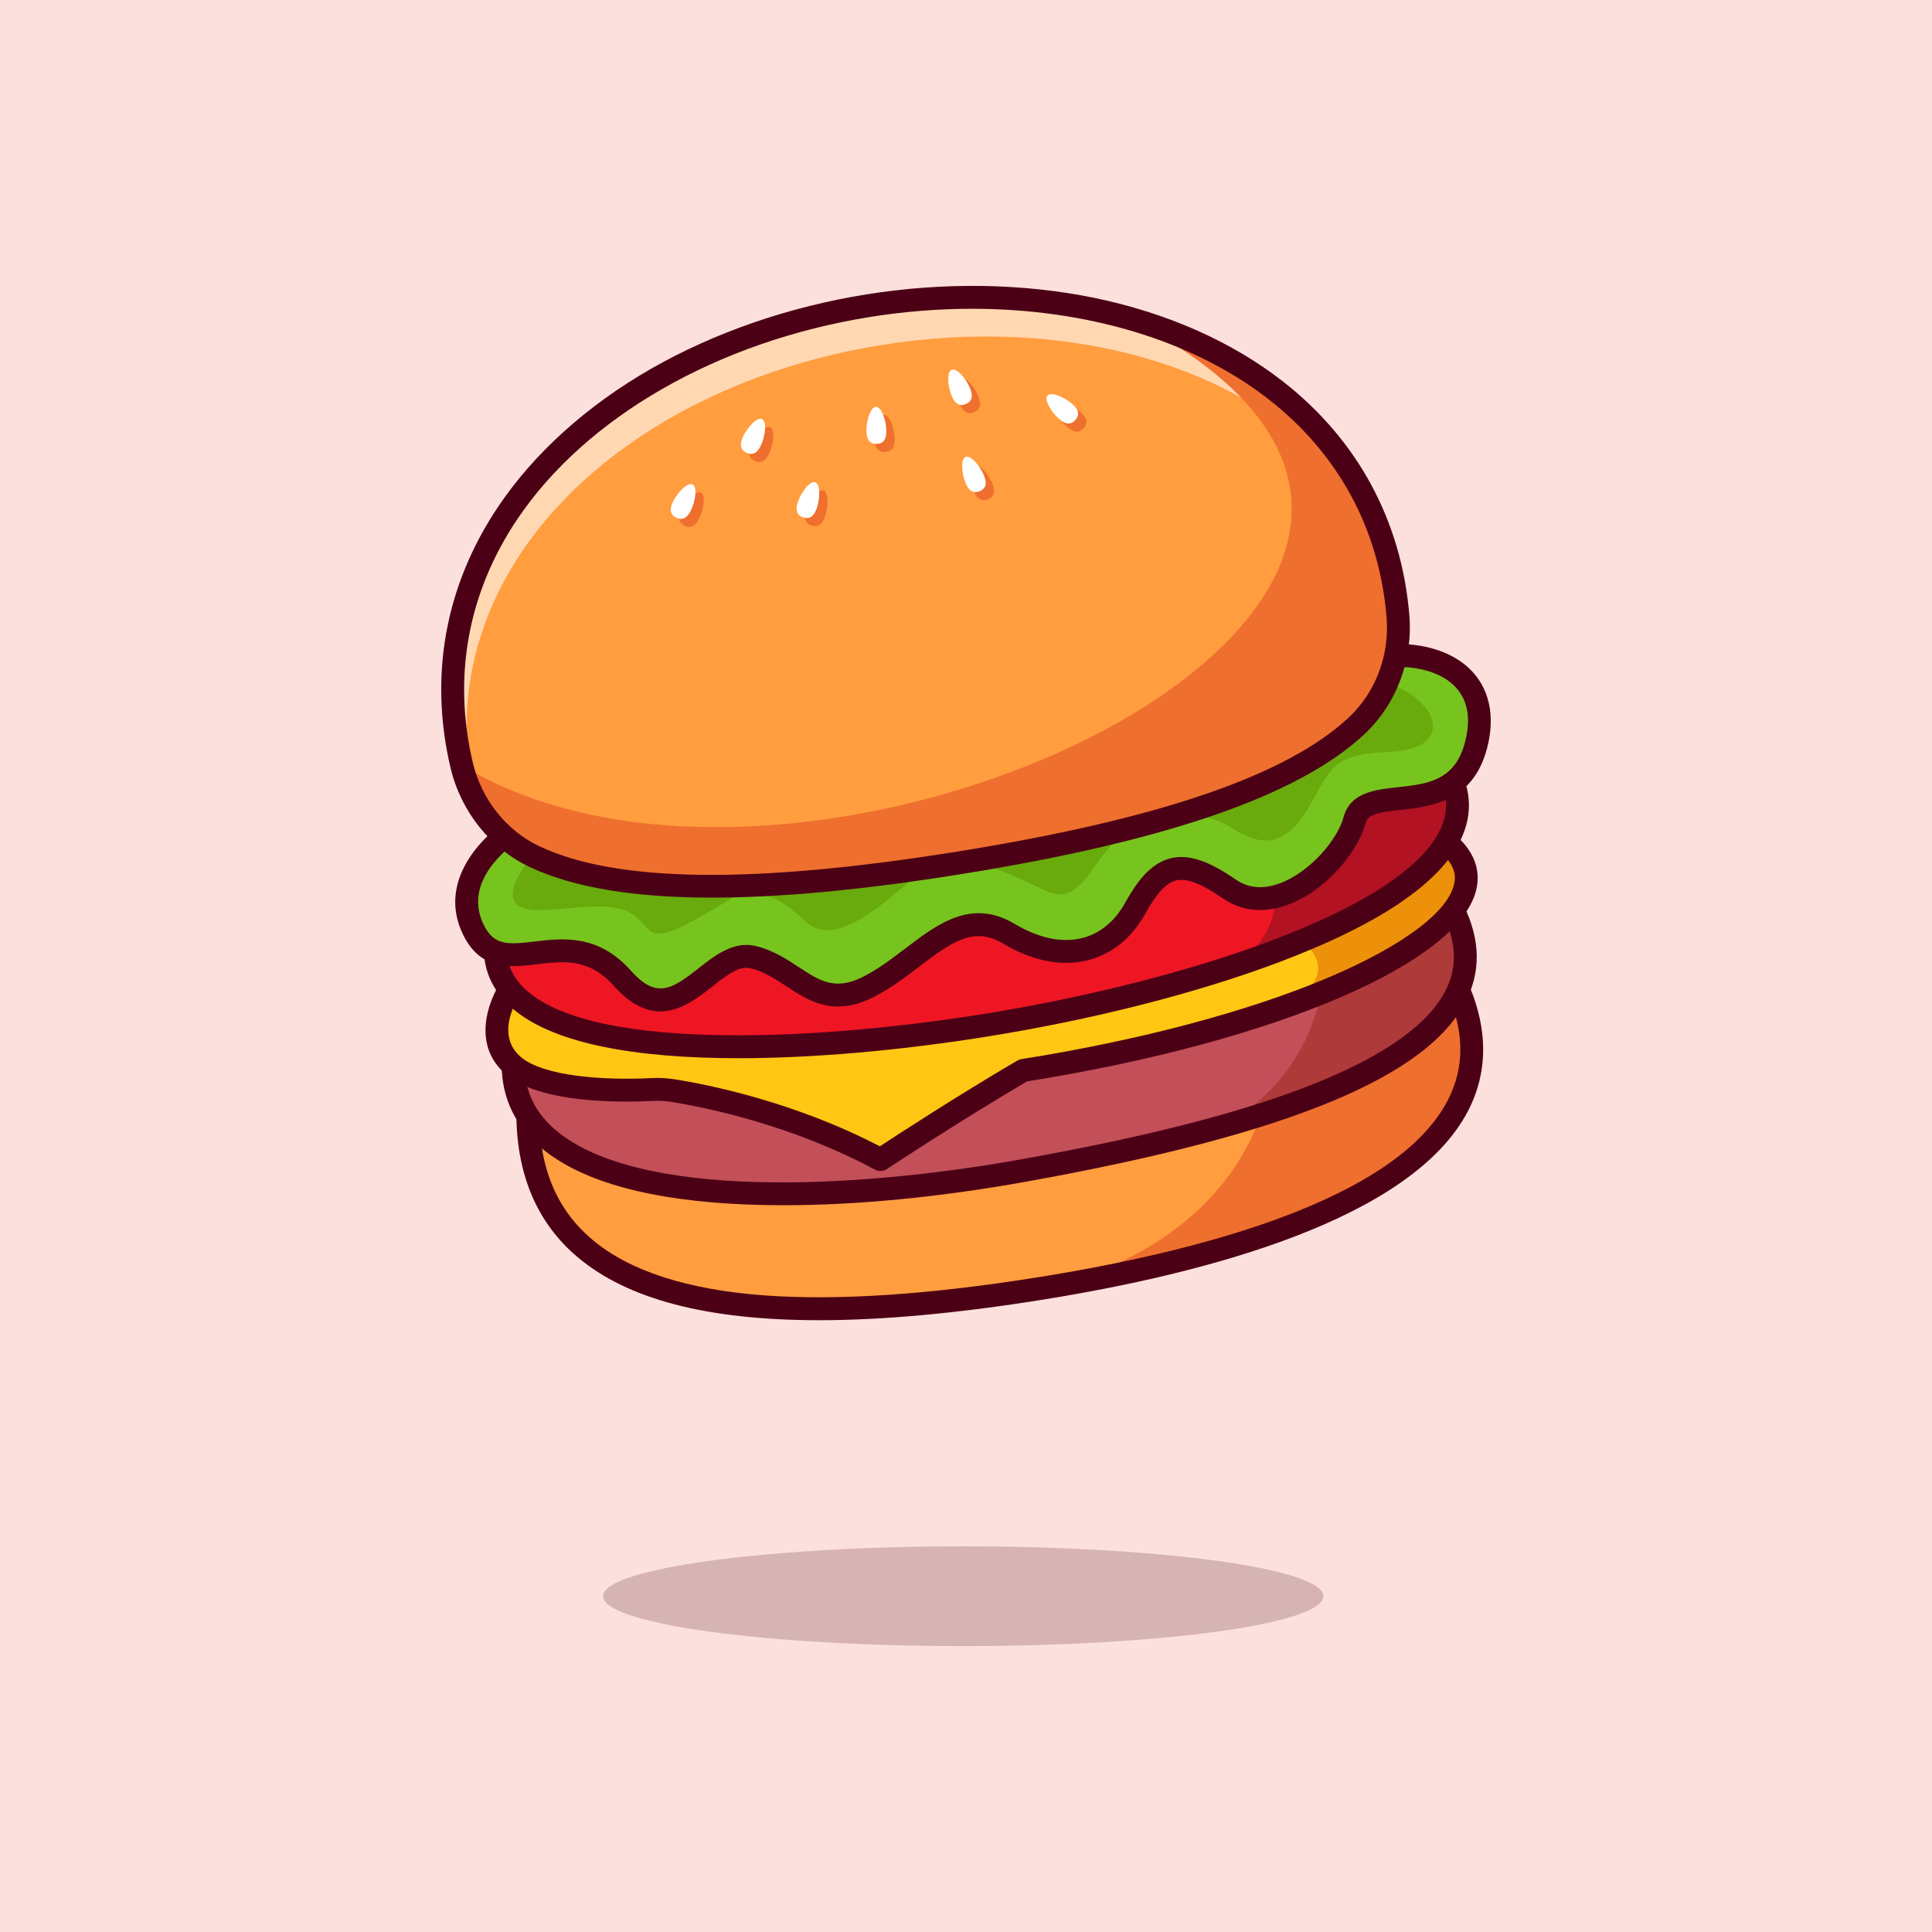 <?xml version="1.0" encoding="utf-8"?>
<!-- Generator: Adobe Illustrator 27.5.0, SVG Export Plug-In . SVG Version: 6.00 Build 0)  -->
<svg version="1.1" id="Layer_1" xmlns="http://www.w3.org/2000/svg" xmlns:xlink="http://www.w3.org/1999/xlink" x="0px" y="0px"
	 viewBox="0 0 4000 4000" style="enable-background:new 0 0 4000 4000;" xml:space="preserve">
<g>
	<g>
		<rect style="fill:#FCE0DD;" width="4000" height="4000"/>
	</g>
	<g>
		<g style="opacity:0.2;">
			<ellipse style="fill:#3D0312;" cx="1994.25" cy="3304.795" rx="745.742" ry="103.31"/>
		</g>
		<g>
			<g>
				<path style="fill:#FF9D3F;" d="M2181.85,2661.941c-4.704,0.995-8.695,1.876-12.214,2.681c-4.229,0.917-8.259,1.561-12.488,2.48
					c-604.979,122.418-1059.924,30.517-1064.458-356.997l1726.101-250.714l193.18-27.945
					C3191.25,2409.519,2645.079,2566.788,2181.85,2661.941z"/>
			</g>
			<g>
				<path style="fill:#EF6F2E;" d="M2181.85,2661.941c84.753-20.346,361.804-107.636,439.906-388.744
					c29.324-105.574,105.006-173.578,197.036-213.806l193.18-27.945C3191.25,2409.519,2645.079,2566.788,2181.85,2661.941z"/>
			</g>
			<g>
				<path style="fill:#4C0016;" d="M1695.637,2733.348c-231.26,0-396.235-43.315-499.59-130.378
					c-82.813-69.758-125.517-168.169-126.924-292.5l47.344-0.537c1.265,111.482,37.275,195.491,110.088,256.824
					c76.767,64.668,196.572,103.433,356.094,115.22c151.328,11.184,343.335-1.677,570.693-38.218
					c324.795-52.205,734.756-157.766,843.315-364.207c37.749-71.785,35.737-149.58-6.152-237.825l42.773-20.308
					c48.047,101.214,49.824,195.476,5.288,280.171c-117.666,223.76-542.251,335-877.715,388.916
					C1983.328,2719.039,1828.528,2733.348,1695.637,2733.348z"/>
			</g>
			<g>
				<path style="fill:#C34F59;" d="M2517.024,2335.874c-128.744,35.641-267.383,64.109-398.533,87.737
					c-490.885,87.902-1052.813,76.542-1056.08-217.822l1713.055-294.334l226.919-38.927
					C3128.061,2099.202,2857.425,2241.868,2517.024,2335.874z"/>
			</g>
			<g>
				<path style="fill:#AF3A3A;" d="M2517.024,2335.874c0,0,194.935-71.74,226.599-325.494c4.712-37.462,15.984-70.381,31.844-98.925
					l226.919-38.927C3128.061,2099.202,2857.425,2241.868,2517.024,2335.874z"/>
			</g>
			<g>
				<path style="fill:#4C0016;" d="M1622.332,2495.308c-25.767,0-50.928-0.481-75.434-1.45
					c-198.213-7.825-340.962-46.736-424.287-115.652c-54.941-45.447-83.198-103.33-83.975-172.043l47.344-0.537
					c0.625,54.907,22.476,99.424,66.811,136.094c169.141,139.9,607.583,121.975,961.509,58.54
					c231.187-41.436,411.279-85.701,550.571-135.327c180.781-64.412,291.836-137.849,330.063-218.269
					c23.916-50.305,19.595-103.54-13.208-162.749l41.416-22.949c40.176,72.517,45.073,141.833,14.556,206.028
					c-76.533,160.999-367.3,281.707-915.049,379.873C1944.5,2478.795,1773.25,2495.308,1622.332,2495.308z"/>
			</g>
			<g>
				<path style="fill:#FFC614;" d="M2729.806,2057.804c-157.385,63.311-367.886,119.792-611.615,158.485
					c-146.287,85.605-295.307,184.532-295.307,184.532c-179.753-96.483-364.176-132.415-429.266-142.68
					c-14.507-2.545-29.184-3.117-44.146-2.429c-57.167,2.812-222.711,5.92-287.059-49.924
					c-78.674-67.899,4.934-176.067,4.934-176.067l1900.941-303.686C3119.624,1816.604,3005.593,1947.379,2729.806,2057.804z"/>
			</g>
			<g>
				<path style="fill:#ED900A;" d="M2729.806,2057.804l-27.516-4.842c0,0,64.033-43.535-5.92-105.534
					c-31.425-27.798,15.663-116.518,87.724-191.967l184.192-29.426C3119.624,1816.604,3005.593,1947.379,2729.806,2057.804z"/>
			</g>
			<g>
				<path style="fill:#4C0016;" d="M1822.903,2424.495c-3.838,0-7.681-0.93-11.186-2.808
					c-174.99-93.818-353.218-129.348-421.724-140.271c-12.847-2.043-25.713-2.708-39.321-2.017
					c-68.081,3.43-233.975,4.861-303.858-55.603c-75.483-65.317-31.763-165.007,1.9-208.591l37.471,28.94
					c-2.808,3.674-68.877,91.499-8.384,143.845c46.484,40.22,170.195,49.153,270.488,44.119c16.709-0.847,33.247,0.012,49.155,2.546
					c69.248,11.04,246.89,46.406,424.136,138.689c38.164-25.032,163.052-106.248,284.731-177.561
					c2.549-1.494,5.352-2.498,8.267-2.959c245.654-38.914,472.173-99.224,637.827-169.824
					c153.013-65.215,247.241-136.038,258.525-194.312c2.129-10.989,8.604-44.431-54.761-82.38l24.326-40.62
					c75.898,45.454,83.721,96.872,76.919,132.002c-29.756,153.684-412.305,318.45-931.001,401.199
					c-142.876,83.936-288.955,180.686-290.425,181.663C1832.039,2423.172,1827.478,2424.495,1822.903,2424.495z"/>
			</g>
			<g>
				<path style="fill:#EF1624;" d="M2549.939,2001.696c-162.844,53.486-347.237,95.343-516.295,122.107
					c-475.408,75.219-1083.346,80.205-1000.671-211.845l1606.145-277.254l344.707-59.445
					C3108.262,1745.488,2870.488,1896.031,2549.939,2001.696z"/>
			</g>
			<g>
				<path style="fill:#B21222;" d="M2549.939,2001.696l-0.275-0.199c0,0,137.324-73.233,73.943-214.319
					c-20.65-45.564-11.202-100.557,15.511-152.473l344.707-59.445C3108.262,1745.488,2870.488,1896.031,2549.939,2001.696z"/>
			</g>
			<g>
				<path style="fill:#4C0016;" d="M1528.474,2190.919c-26.396,0-51.973-0.466-76.606-1.404
					c-208.096-7.927-345.884-48.306-409.541-120.017c-39.517-44.512-50.322-99.656-32.119-163.901l45.557,12.908
					c-13.701,48.362-6.514,87.471,21.973,119.56c122.505,138.005,589.565,119.797,952.295,62.271
					c409.194-64.895,882.515-214.465,954.776-389.507c16.709-40.476,10.151-80.261-20.044-121.631l38.242-27.915
					c40.166,55.024,48.765,111.416,25.566,167.612c-38.721,93.799-165.898,182.041-377.998,262.273
					c-172.3,65.176-390.044,120.554-613.13,155.935C1856.858,2175.743,1679.324,2190.916,1528.474,2190.919z"/>
			</g>
			<g>
				<path style="fill:#77C41E;" d="M3055.629,1543.854c-43.408,163.494-228.424,69.069-251.058,154.124
					c-22.673,84.82-159.687,211.729-259.23,142.544c-99.741-68.909-143.143-52.98-195.354,40.205
					c-51.935,93.384-151.87,117.614-260.953,52.627c-108.807-64.787-182.148,54.383-290.738,109.655
					c-108.788,55.547-149.235-39.367-238.557-61.32c-89.286-21.715-155.875,173.197-271.428,43.362
					c-115.79-129.795-247.766,22.564-308.155-99.794c-60.152-122.396,91.095-211.954,91.095-211.954l442.018-139.656
					c0,0,40.252-5.215,106.618-14.359c267.547-35.693,959.524-130.924,1139.956-176.28c10.99-2.727,19.808-5.353,26.731-7.674
					C2938.315,1323.866,3099.312,1380.559,3055.629,1543.854z"/>
			</g>
			<g>
				<path style="fill:#69AA0C;" d="M2879.681,1556.403c-123.293,5.84-120.54,30.683-169.884,114.415s-97.968,83.72-162.054,41.69
					c-64.125-42.266-166.932-19.277-226.478,20.38c-59.308,39.62-78.951,143.403-151.091,113.357
					c-72.378-30.007-187.525-108.612-284.752-23.308c-97.19,85.541-171.359,134.099-224.112,79.32
					c-52.755-54.78-118.747-60.038-118.747-60.038c-228.299,144.411-176.884,81.255-239.521,46.773
					c-62.913-34.68-203.892,18.716-235.211-19.068c-31.32-37.782,63.266-128.984,63.266-128.984l488.793-181.65
					c267.547-35.693,959.524-130.924,1139.956-176.28c56.271,12.89,102.521,25.437,126.801,35.9
					C2986.753,1462.721,3002.738,1550.601,2879.681,1556.403z"/>
			</g>
			<g>
				<path style="fill:#4C0016;" d="M1367.254,2094.053c-29.424,0.002-61.719-13.901-96.699-53.157
					c-51.104-57.341-103.291-51.113-158.535-44.509c-54.512,6.516-116.284,13.887-153.027-60.759
					c-55.298-112.351,41.284-207.913,100.083-242.747l24.131,40.737l-12.066-20.369l12.104,20.349
					c-5.396,3.22-131.523,80.042-81.772,181.118c21.011,42.685,48.896,41.348,104.932,34.656
					c58.794-7.031,131.963-15.769,199.502,60.02c52.969,59.441,84.487,39.348,140.171-4.482
					c34.229-26.941,73.052-57.471,119.317-46.14c35.254,8.63,63.433,27.119,88.291,43.433
					c43.818,28.755,75.479,49.541,133.877,19.807c30.811-15.684,59.287-37.354,86.821-58.308
					c67.324-51.228,136.934-104.212,226.807-50.671c50.439,30.044,99.37,39.946,141.489,28.616
					c35.718-9.6,65.708-34.619,86.743-72.354c22.31-40.027,51.074-82.324,95.269-92.583c36.274-8.418,77.617,5.281,134.087,44.426
					c25.747,17.847,56.338,20.44,90.918,7.717c62.432-22.961,119.673-90.642,132.002-137.021
					c13.643-51.309,65.859-56.985,111.929-61.992c60.742-6.604,118.115-12.839,139.224-92.061
					c13.784-51.746,5.703-92.087-24.009-119.905c-43.55-40.764-129.844-48.862-214.756-20.124
					c-152.275,51.531-1231.865,193.33-1277.749,199.341l-6.152-46.948c11.191-1.467,1120.825-147.195,1268.726-197.246
					c102.539-34.695,205.493-22.759,262.29,30.41c42.222,39.524,55.503,98.711,37.402,166.66
					c-29.463,110.598-116.387,120.046-179.858,126.946c-45.884,4.988-66.494,9.055-71.284,27.085
					c-15.576,58.596-81.719,139.983-161.421,169.294c-49.214,18.096-95.63,13.516-134.233-13.24
					c-43.931-30.457-74.541-42.285-96.411-37.217c-20.547,4.768-40.474,26.206-64.614,69.509
					c-27.402,49.172-67.451,82.034-115.811,95.029c-54.771,14.719-116.323,3.079-178.008-33.664
					c-59.522-35.444-102.695-6.514-173.901,47.673c-29.209,22.224-59.404,45.205-94.014,62.825
					c-82.876,42.2-135.186,7.869-181.338-22.417c-23.774-15.598-46.23-30.334-73.574-37.029
					c-23.877-5.825-49.321,14.177-78.77,37.356C1445.613,2065.538,1409.378,2094.053,1367.254,2094.053z"/>
			</g>
			<g>
				<path style="fill:#FF9D3F;" d="M2891.101,1275.008c7.442,84.628-23.167,169.985-85.363,228.056
					c-131.94,123.669-399.871,216.309-826.57,284.476s-710.156,63.615-874.06-12.791
					c-77.193-35.802-132.872-107.375-152.404-190.071c-113.732-482.139,306.091-865.731,842.071-951.357
					c186.324-29.766,370.536-21.028,533.31,23.955c0,0,0.237-0.038,0.275,0.199
					C2633.777,741.661,2863.747,953.132,2891.101,1275.008z"/>
			</g>
			<g>
				<g>
					<path style="fill:#EF6F2E;" d="M1852.198,908.411c0.342,21.199-8.788,27.226-20.167,27.41
						c-11.379,0.184-20.698-5.546-21.04-26.745s8.423-49.841,19.802-50.024C1842.173,858.868,1851.856,887.212,1852.198,908.411z"/>
				</g>
				<g>
					<path style="fill:#EF6F2E;" d="M1447.642,1073.393c-9.352,19.028-20.225,20.235-30.439,15.215
						c-10.214-5.02-15.9-14.366-6.548-33.394c9.352-19.028,30.201-40.533,40.415-35.513
						C1461.284,1024.721,1456.994,1054.365,1447.642,1073.393z"/>
				</g>
				<g>
					<path style="fill:#EF6F2E;" d="M1708.189,1069.06c-6.922,20.04-17.562,22.585-28.319,18.869
						c-10.757-3.716-17.557-12.285-10.635-32.325c6.922-20.04,24.946-43.963,35.703-40.247
						C1715.695,1019.073,1715.111,1049.02,1708.189,1069.06z"/>
				</g>
				<g>
					<path style="fill:#EF6F2E;" d="M2025.455,820.491c8.079,19.602,1.79,28.554-8.732,32.89
						c-10.522,4.337-21.292,2.417-29.371-17.186c-8.079-19.602-10.408-49.464,0.113-53.801
						C1997.988,778.058,2017.376,800.889,2025.455,820.491z"/>
				</g>
				<g>
					<path style="fill:#EF6F2E;" d="M2054.277,1000.899c8.079,19.602,1.79,28.553-8.732,32.89s-21.292,2.417-29.371-17.186
						c-8.079-19.602-10.409-49.464,0.113-53.801C2026.809,958.466,2046.197,981.297,2054.277,1000.899z"/>
				</g>
				<g>
					<path style="fill:#EF6F2E;" d="M2236.779,852.953c15.988,13.926,14.361,24.744,6.886,33.326
						c-7.475,8.581-17.968,11.677-33.955-2.249c-15.987-13.926-31.415-39.599-23.94-48.181
						C2193.244,827.266,2220.792,839.027,2236.779,852.953z"/>
				</g>
				<g>
					<path style="fill:#EF6F2E;" d="M1592.85,938.273c-8.845,19.269-19.683,20.763-30.025,16.015
						c-10.343-4.748-16.275-13.94-7.429-33.209c8.845-19.269,29.118-41.318,39.461-36.57
						C1605.199,889.258,1601.696,919.005,1592.85,938.273z"/>
				</g>
			</g>
			<g style="opacity:0.6;">
				<path style="fill:#FFFFFF;" d="M2871.577,1148.067c-88.123-206.175-277.85-345.309-511.571-409.832
					c-0.038-0.236-0.275-0.198-0.275-0.198c-162.772-44.984-346.984-53.723-533.308-23.956
					c-531.003,84.831-948.178,462.165-844.901,938.197c-11.421-21.271-20.187-44.181-25.709-68.096
					c-113.732-482.139,306.091-865.731,842.071-951.357c186.324-29.766,370.536-21.028,533.31,23.955c0,0,0.237-0.038,0.275,0.199
					C2594.693,729.672,2802.031,896.868,2871.577,1148.067z"/>
			</g>
			<g>
				<path style="fill:#EF6F2E;" d="M2894.208,1274.512c7.442,84.628-23.167,169.985-85.363,228.056
					c-131.94,123.669-399.871,216.309-826.57,284.476c-426.698,68.168-710.156,63.615-874.06-12.791
					c-77.193-35.802-132.872-107.375-152.404-190.071c738.509,450.154,2444.915-386.455,1375.655-927.203
					C2636.884,741.165,2866.854,952.636,2894.208,1274.512z"/>
			</g>
			<g>
				<path style="fill:#4C0016;" d="M1474.08,1858.436c-161.709,0.005-286.123-20.889-375.869-62.725
					c-82.095-38.076-143.955-115.125-165.439-206.086c-44.907-190.376-10.942-377.112,98.223-540.027
					c74.409-111.042,184.043-209.993,317.056-286.152c131.108-75.068,285.366-128.32,446.099-153.999
					c160.747-25.681,323.936-23.14,471.914,7.358c150.127,30.938,285.127,90.82,390.4,173.176
					c154.424,120.801,244.79,287.659,261.333,482.529c8.159,93.027-26.528,185.493-92.793,247.361
					c-135.439,126.951-409.883,222-838.989,290.552C1785.735,1842.418,1615.613,1858.431,1474.08,1858.436z M2012.488,639.302
					c-69.18,0-139.844,5.554-210.869,16.902c-315.571,50.413-588.95,207.329-731.289,419.751
					c-101.65,151.702-133.281,325.564-91.475,502.793c18.169,76.934,70.254,141.992,139.321,174.028
					c159.487,74.343,440.889,77.9,860.366,10.889c419.463-67.012,685.762-158.069,814.111-278.371
					c55.752-52.051,84.883-130.059,77.969-208.708c0-0.022-0.005-0.046-0.005-0.071c-15.4-181.414-99.541-336.758-243.33-449.238
					C2471.223,705.186,2250.72,639.302,2012.488,639.302z"/>
			</g>
			<g>
				<g>
					<path style="fill:#FFFFFF;" d="M1835.059,891.562c0.342,21.199-8.788,27.226-20.167,27.41
						c-11.379,0.184-20.698-5.546-21.04-26.745s8.423-49.841,19.802-50.024C1825.034,842.018,1834.718,870.362,1835.059,891.562z"/>
				</g>
				<g>
					<path style="fill:#FFFFFF;" d="M1430.503,1056.543c-9.352,19.028-20.225,20.235-30.439,15.215
						c-10.214-5.02-15.9-14.365-6.548-33.394c9.352-19.028,30.201-40.533,40.415-35.513
						C1444.145,1007.872,1439.855,1037.515,1430.503,1056.543z"/>
				</g>
				<g>
					<path style="fill:#FFFFFF;" d="M1691.05,1052.21c-6.922,20.04-17.562,22.585-28.319,18.869
						c-10.757-3.716-17.557-12.285-10.635-32.325c6.922-20.04,24.947-43.963,35.703-40.247
						C1698.557,1002.223,1697.973,1032.17,1691.05,1052.21z"/>
				</g>
				<g>
					<path style="fill:#FFFFFF;" d="M2008.317,803.642c8.079,19.602,1.79,28.553-8.732,32.89
						c-10.522,4.337-21.292,2.417-29.371-17.186c-8.079-19.603-10.408-49.464,0.113-53.801
						C1980.849,761.209,2000.237,784.039,2008.317,803.642z"/>
				</g>
				<g>
					<path style="fill:#FFFFFF;" d="M2037.138,984.05c8.079,19.602,1.79,28.553-8.732,32.89
						c-10.522,4.337-21.292,2.417-29.371-17.186c-8.079-19.602-10.408-49.464,0.113-53.801
						C2009.67,941.617,2029.059,964.447,2037.138,984.05z"/>
				</g>
				<g>
					<path style="fill:#FFFFFF;" d="M2219.64,836.103c15.987,13.926,14.361,24.744,6.886,33.326
						c-7.475,8.582-17.968,11.677-33.955-2.249c-15.988-13.926-31.416-39.599-23.941-48.181
						C2176.106,810.417,2203.653,822.177,2219.64,836.103z"/>
				</g>
				<g>
					<path style="fill:#FFFFFF;" d="M1575.711,921.424c-8.845,19.269-19.683,20.763-30.025,16.015
						c-10.343-4.748-16.275-13.94-7.429-33.209c8.845-19.269,29.118-41.318,39.461-36.57
						C1588.061,872.408,1584.557,902.155,1575.711,921.424z"/>
				</g>
			</g>
		</g>
	</g>
</g>
</svg>
